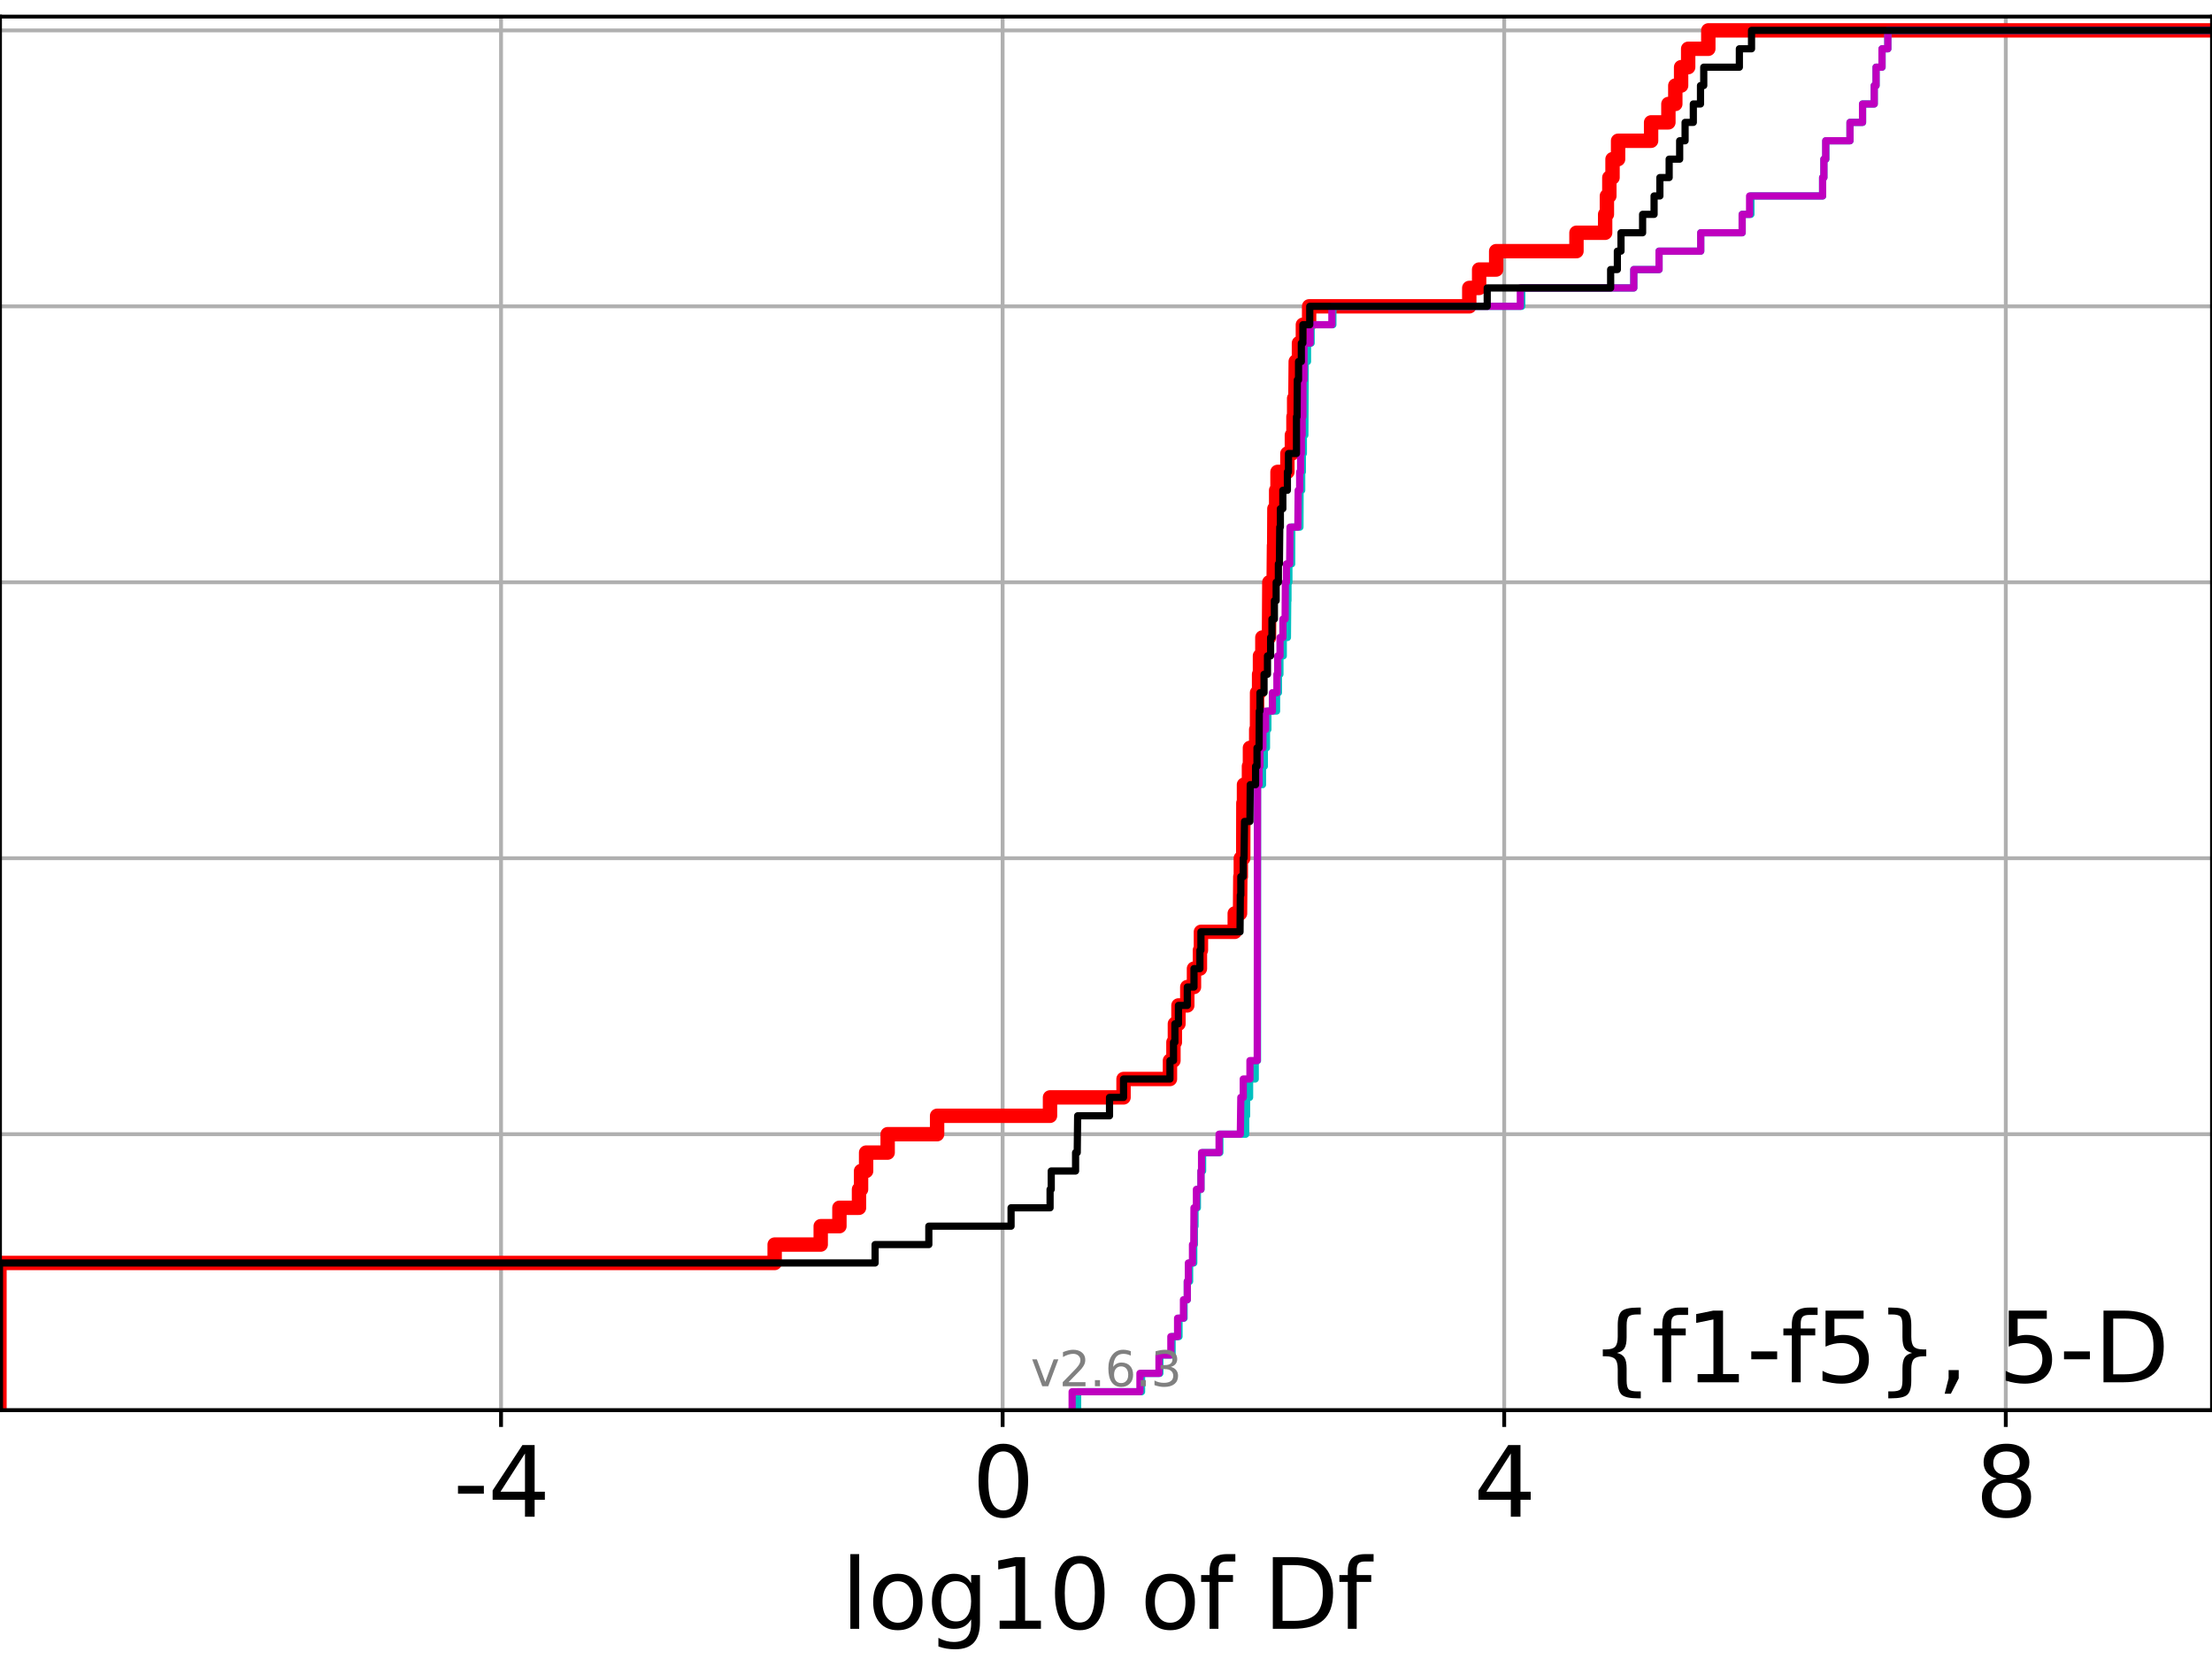 <?xml version="1.0" encoding="utf-8" standalone="no"?>
<!DOCTYPE svg PUBLIC "-//W3C//DTD SVG 1.1//EN"
  "http://www.w3.org/Graphics/SVG/1.1/DTD/svg11.dtd">
<svg xmlns:xlink="http://www.w3.org/1999/xlink" width="460.8pt" height="345.6pt" viewBox="0 0 460.8 345.6" xmlns="http://www.w3.org/2000/svg" version="1.1">
 <defs>
  <style type="text/css">*{stroke-linejoin: round; stroke-linecap: butt}</style>
 </defs>
 <g id="figure_1">
  <g id="patch_1">
   <path d="M 0 345.6 
L 460.8 345.6 
L 460.8 0 
L 0 0 
z
" style="fill: #ffffff"/>
  </g>
  <g id="axes_1">
   <g id="patch_2">
    <path d="M 0 293.76 
L 460.8 293.76 
L 460.8 3.456 
L 0 3.456 
z
" style="fill: #ffffff"/>
   </g>
   <g id="matplotlib.axis_1">
    <g id="xtick_1">
     <g id="line2d_1">
      <path d="M 104.376 293.76 
L 104.376 3.456 
" clip-path="url(#p8ce281a3a9)" style="fill: none; stroke: #b0b0b0; stroke-width: 0.8; stroke-linecap: square"/>
     </g>
     <g id="line2d_2">
      <defs>
       <path id="m8f0b2fc614" d="M 0 0 
L 0 3.5 
" style="stroke: #000000; stroke-width: 0.8"/>
      </defs>
      <g>
       <use xlink:href="#m8f0b2fc614" x="104.376" y="293.76" style="stroke: #000000; stroke-width: 0.8"/>
      </g>
     </g>
     <g id="text_1">
      <!-- -4 -->
      <g transform="translate(94.406 315.957) scale(0.2 -0.2)">
       <defs>
        <path id="DejaVuSans-2d" d="M 313 2009 
L 1997 2009 
L 1997 1497 
L 313 1497 
L 313 2009 
z
" transform="scale(0.016)"/>
        <path id="DejaVuSans-34" d="M 2419 4116 
L 825 1625 
L 2419 1625 
L 2419 4116 
z
M 2253 4666 
L 3047 4666 
L 3047 1625 
L 3713 1625 
L 3713 1100 
L 3047 1100 
L 3047 0 
L 2419 0 
L 2419 1100 
L 313 1100 
L 313 1709 
L 2253 4666 
z
" transform="scale(0.016)"/>
       </defs>
       <use xlink:href="#DejaVuSans-2d"/>
       <use xlink:href="#DejaVuSans-34" x="36.084"/>
      </g>
     </g>
    </g>
    <g id="xtick_2">
     <g id="line2d_3">
      <path d="M 208.865 293.76 
L 208.865 3.456 
" clip-path="url(#p8ce281a3a9)" style="fill: none; stroke: #b0b0b0; stroke-width: 0.8; stroke-linecap: square"/>
     </g>
     <g id="line2d_4">
      <g>
       <use xlink:href="#m8f0b2fc614" x="208.865" y="293.76" style="stroke: #000000; stroke-width: 0.8"/>
      </g>
     </g>
     <g id="text_2">
      <!-- 0 -->
      <g transform="translate(202.503 315.957) scale(0.2 -0.2)">
       <defs>
        <path id="DejaVuSans-30" d="M 2034 4250 
Q 1547 4250 1301 3770 
Q 1056 3291 1056 2328 
Q 1056 1369 1301 889 
Q 1547 409 2034 409 
Q 2525 409 2770 889 
Q 3016 1369 3016 2328 
Q 3016 3291 2770 3770 
Q 2525 4250 2034 4250 
z
M 2034 4750 
Q 2819 4750 3233 4129 
Q 3647 3509 3647 2328 
Q 3647 1150 3233 529 
Q 2819 -91 2034 -91 
Q 1250 -91 836 529 
Q 422 1150 422 2328 
Q 422 3509 836 4129 
Q 1250 4750 2034 4750 
z
" transform="scale(0.016)"/>
       </defs>
       <use xlink:href="#DejaVuSans-30"/>
      </g>
     </g>
    </g>
    <g id="xtick_3">
     <g id="line2d_5">
      <path d="M 313.354 293.76 
L 313.354 3.456 
" clip-path="url(#p8ce281a3a9)" style="fill: none; stroke: #b0b0b0; stroke-width: 0.8; stroke-linecap: square"/>
     </g>
     <g id="line2d_6">
      <g>
       <use xlink:href="#m8f0b2fc614" x="313.354" y="293.76" style="stroke: #000000; stroke-width: 0.8"/>
      </g>
     </g>
     <g id="text_3">
      <!-- 4 -->
      <g transform="translate(306.992 315.957) scale(0.2 -0.2)">
       <use xlink:href="#DejaVuSans-34"/>
      </g>
     </g>
    </g>
    <g id="xtick_4">
     <g id="line2d_7">
      <path d="M 417.843 293.76 
L 417.843 3.456 
" clip-path="url(#p8ce281a3a9)" style="fill: none; stroke: #b0b0b0; stroke-width: 0.8; stroke-linecap: square"/>
     </g>
     <g id="line2d_8">
      <g>
       <use xlink:href="#m8f0b2fc614" x="417.843" y="293.76" style="stroke: #000000; stroke-width: 0.8"/>
      </g>
     </g>
     <g id="text_4">
      <!-- 8 -->
      <g transform="translate(411.481 315.957) scale(0.2 -0.2)">
       <defs>
        <path id="DejaVuSans-38" d="M 2034 2216 
Q 1584 2216 1326 1975 
Q 1069 1734 1069 1313 
Q 1069 891 1326 650 
Q 1584 409 2034 409 
Q 2484 409 2743 651 
Q 3003 894 3003 1313 
Q 3003 1734 2745 1975 
Q 2488 2216 2034 2216 
z
M 1403 2484 
Q 997 2584 770 2862 
Q 544 3141 544 3541 
Q 544 4100 942 4425 
Q 1341 4750 2034 4750 
Q 2731 4750 3128 4425 
Q 3525 4100 3525 3541 
Q 3525 3141 3298 2862 
Q 3072 2584 2669 2484 
Q 3125 2378 3379 2068 
Q 3634 1759 3634 1313 
Q 3634 634 3220 271 
Q 2806 -91 2034 -91 
Q 1263 -91 848 271 
Q 434 634 434 1313 
Q 434 1759 690 2068 
Q 947 2378 1403 2484 
z
M 1172 3481 
Q 1172 3119 1398 2916 
Q 1625 2713 2034 2713 
Q 2441 2713 2670 2916 
Q 2900 3119 2900 3481 
Q 2900 3844 2670 4047 
Q 2441 4250 2034 4250 
Q 1625 4250 1398 4047 
Q 1172 3844 1172 3481 
z
" transform="scale(0.016)"/>
       </defs>
       <use xlink:href="#DejaVuSans-38"/>
      </g>
     </g>
    </g>
    <g id="text_5">
     <!-- log10 of Df -->
     <g transform="translate(175.214 339.313) scale(0.2 -0.2)">
      <defs>
       <path id="DejaVuSans-6c" d="M 603 4863 
L 1178 4863 
L 1178 0 
L 603 0 
L 603 4863 
z
" transform="scale(0.016)"/>
       <path id="DejaVuSans-6f" d="M 1959 3097 
Q 1497 3097 1228 2736 
Q 959 2375 959 1747 
Q 959 1119 1226 758 
Q 1494 397 1959 397 
Q 2419 397 2687 759 
Q 2956 1122 2956 1747 
Q 2956 2369 2687 2733 
Q 2419 3097 1959 3097 
z
M 1959 3584 
Q 2709 3584 3137 3096 
Q 3566 2609 3566 1747 
Q 3566 888 3137 398 
Q 2709 -91 1959 -91 
Q 1206 -91 779 398 
Q 353 888 353 1747 
Q 353 2609 779 3096 
Q 1206 3584 1959 3584 
z
" transform="scale(0.016)"/>
       <path id="DejaVuSans-67" d="M 2906 1791 
Q 2906 2416 2648 2759 
Q 2391 3103 1925 3103 
Q 1463 3103 1205 2759 
Q 947 2416 947 1791 
Q 947 1169 1205 825 
Q 1463 481 1925 481 
Q 2391 481 2648 825 
Q 2906 1169 2906 1791 
z
M 3481 434 
Q 3481 -459 3084 -895 
Q 2688 -1331 1869 -1331 
Q 1566 -1331 1297 -1286 
Q 1028 -1241 775 -1147 
L 775 -588 
Q 1028 -725 1275 -790 
Q 1522 -856 1778 -856 
Q 2344 -856 2625 -561 
Q 2906 -266 2906 331 
L 2906 616 
Q 2728 306 2450 153 
Q 2172 0 1784 0 
Q 1141 0 747 490 
Q 353 981 353 1791 
Q 353 2603 747 3093 
Q 1141 3584 1784 3584 
Q 2172 3584 2450 3431 
Q 2728 3278 2906 2969 
L 2906 3500 
L 3481 3500 
L 3481 434 
z
" transform="scale(0.016)"/>
       <path id="DejaVuSans-31" d="M 794 531 
L 1825 531 
L 1825 4091 
L 703 3866 
L 703 4441 
L 1819 4666 
L 2450 4666 
L 2450 531 
L 3481 531 
L 3481 0 
L 794 0 
L 794 531 
z
" transform="scale(0.016)"/>
       <path id="DejaVuSans-20" transform="scale(0.016)"/>
       <path id="DejaVuSans-66" d="M 2375 4863 
L 2375 4384 
L 1825 4384 
Q 1516 4384 1395 4259 
Q 1275 4134 1275 3809 
L 1275 3500 
L 2222 3500 
L 2222 3053 
L 1275 3053 
L 1275 0 
L 697 0 
L 697 3053 
L 147 3053 
L 147 3500 
L 697 3500 
L 697 3744 
Q 697 4328 969 4595 
Q 1241 4863 1831 4863 
L 2375 4863 
z
" transform="scale(0.016)"/>
       <path id="DejaVuSans-44" d="M 1259 4147 
L 1259 519 
L 2022 519 
Q 2988 519 3436 956 
Q 3884 1394 3884 2338 
Q 3884 3275 3436 3711 
Q 2988 4147 2022 4147 
L 1259 4147 
z
M 628 4666 
L 1925 4666 
Q 3281 4666 3915 4102 
Q 4550 3538 4550 2338 
Q 4550 1131 3912 565 
Q 3275 0 1925 0 
L 628 0 
L 628 4666 
z
" transform="scale(0.016)"/>
      </defs>
      <use xlink:href="#DejaVuSans-6c"/>
      <use xlink:href="#DejaVuSans-6f" x="27.783"/>
      <use xlink:href="#DejaVuSans-67" x="88.965"/>
      <use xlink:href="#DejaVuSans-31" x="152.441"/>
      <use xlink:href="#DejaVuSans-30" x="216.064"/>
      <use xlink:href="#DejaVuSans-20" x="279.688"/>
      <use xlink:href="#DejaVuSans-6f" x="311.475"/>
      <use xlink:href="#DejaVuSans-66" x="372.656"/>
      <use xlink:href="#DejaVuSans-20" x="407.861"/>
      <use xlink:href="#DejaVuSans-44" x="439.648"/>
      <use xlink:href="#DejaVuSans-66" x="516.65"/>
     </g>
    </g>
   </g>
   <g id="matplotlib.axis_2">
    <g id="ytick_1">
     <g id="line2d_9">
      <path d="M 0 293.76 
L 460.8 293.76 
" clip-path="url(#p8ce281a3a9)" style="fill: none; stroke: #b0b0b0; stroke-width: 0.8; stroke-linecap: square"/>
     </g>
     <g id="line2d_10">
      <defs>
       <path id="m8f11bfb383" d="M 0 0 
L -3.5 0 
" style="stroke: #000000; stroke-width: 0.8"/>
      </defs>
      <g>
       <use xlink:href="#m8f11bfb383" x="0" y="293.76" style="stroke: #000000; stroke-width: 0.8"/>
      </g>
     </g>
    </g>
    <g id="ytick_2">
     <g id="line2d_11">
      <path d="M 0 236.274 
L 460.8 236.274 
" clip-path="url(#p8ce281a3a9)" style="fill: none; stroke: #b0b0b0; stroke-width: 0.8; stroke-linecap: square"/>
     </g>
     <g id="line2d_12">
      <g>
       <use xlink:href="#m8f11bfb383" x="0" y="236.274" style="stroke: #000000; stroke-width: 0.8"/>
      </g>
     </g>
    </g>
    <g id="ytick_3">
     <g id="line2d_13">
      <path d="M 0 178.788 
L 460.8 178.788 
" clip-path="url(#p8ce281a3a9)" style="fill: none; stroke: #b0b0b0; stroke-width: 0.8; stroke-linecap: square"/>
     </g>
     <g id="line2d_14">
      <g>
       <use xlink:href="#m8f11bfb383" x="0" y="178.788" style="stroke: #000000; stroke-width: 0.8"/>
      </g>
     </g>
    </g>
    <g id="ytick_4">
     <g id="line2d_15">
      <path d="M 0 121.302 
L 460.8 121.302 
" clip-path="url(#p8ce281a3a9)" style="fill: none; stroke: #b0b0b0; stroke-width: 0.8; stroke-linecap: square"/>
     </g>
     <g id="line2d_16">
      <g>
       <use xlink:href="#m8f11bfb383" x="0" y="121.302" style="stroke: #000000; stroke-width: 0.8"/>
      </g>
     </g>
    </g>
    <g id="ytick_5">
     <g id="line2d_17">
      <path d="M 0 63.816 
L 460.8 63.816 
" clip-path="url(#p8ce281a3a9)" style="fill: none; stroke: #b0b0b0; stroke-width: 0.8; stroke-linecap: square"/>
     </g>
     <g id="line2d_18">
      <g>
       <use xlink:href="#m8f11bfb383" x="0" y="63.816" style="stroke: #000000; stroke-width: 0.8"/>
      </g>
     </g>
    </g>
    <g id="ytick_6">
     <g id="line2d_19">
      <path d="M 0 6.33 
L 460.8 6.33 
" clip-path="url(#p8ce281a3a9)" style="fill: none; stroke: #b0b0b0; stroke-width: 0.8; stroke-linecap: square"/>
     </g>
     <g id="line2d_20">
      <g>
       <use xlink:href="#m8f11bfb383" x="0" y="6.33" style="stroke: #000000; stroke-width: 0.8"/>
      </g>
     </g>
    </g>
   </g>
   <g id="line2d_21">
    <path d="M -0.113 293.76 
L -0.113 263.101 
L 161.374 263.101 
L 161.374 259.268 
L 170.97 259.268 
L 170.97 255.436 
L 174.866 255.436 
L 174.866 251.604 
L 178.945 251.604 
L 178.945 247.771 
L 179.374 247.771 
L 179.374 243.939 
L 180.427 243.939 
L 180.427 240.106 
L 184.915 240.106 
L 184.915 236.274 
L 195.214 236.274 
L 195.214 232.442 
L 218.736 232.442 
L 218.736 228.609 
L 234.054 228.609 
L 234.054 224.777 
L 243.724 224.777 
L 243.724 220.944 
L 244.449 220.944 
L 244.449 217.112 
L 244.752 217.112 
L 244.752 213.28 
L 245.494 213.28 
L 245.494 209.447 
L 247.334 209.447 
L 247.334 205.615 
L 248.728 205.615 
L 248.728 201.782 
L 249.967 201.782 
L 249.967 197.95 
L 250.176 197.95 
L 250.176 194.118 
L 257.218 194.118 
L 257.218 190.285 
L 258.32 190.285 
L 258.383 182.621 
L 258.485 182.621 
L 258.485 178.788 
L 258.986 178.788 
L 259.013 167.291 
L 259.145 167.291 
L 259.145 163.459 
L 260.18 163.459 
L 260.18 159.626 
L 260.386 159.626 
L 260.386 155.794 
L 261.691 155.794 
L 261.691 151.961 
L 261.858 151.961 
L 261.868 144.297 
L 262.29 144.297 
L 262.29 140.464 
L 262.474 140.464 
L 262.474 136.632 
L 262.973 136.632 
L 262.973 132.799 
L 264.351 132.799 
L 264.422 121.302 
L 265.324 121.302 
L 265.393 113.637 
L 265.439 113.637 
L 265.478 105.973 
L 265.846 105.973 
L 265.846 102.14 
L 266.127 102.14 
L 266.127 98.308 
L 268.187 98.308 
L 268.187 94.475 
L 269.123 94.475 
L 269.123 90.643 
L 269.45 90.643 
L 269.45 86.811 
L 269.594 86.811 
L 269.594 82.978 
L 269.855 82.978 
L 269.922 75.313 
L 270.597 75.313 
L 270.597 71.481 
L 271.414 71.481 
L 271.414 67.649 
L 272.715 67.649 
L 272.715 63.816 
L 306.077 63.816 
L 306.077 59.984 
L 308.132 59.984 
L 308.132 56.151 
L 311.68 56.151 
L 311.68 52.319 
L 328.407 52.319 
L 328.407 48.487 
L 334.381 48.487 
L 334.381 44.654 
L 334.747 44.654 
L 334.747 40.822 
L 335.255 40.822 
L 335.255 36.989 
L 335.919 36.989 
L 335.919 33.157 
L 337.076 33.157 
L 337.076 29.325 
L 343.955 29.325 
L 343.955 25.492 
L 347.558 25.492 
L 347.558 21.66 
L 348.998 21.66 
L 348.998 17.827 
L 350.206 17.827 
L 350.206 13.995 
L 351.676 13.995 
L 351.676 10.163 
L 355.872 10.163 
L 355.872 6.33 
L 355.872 6.33 
L 460.8 6.33 
L 460.8 6.33 
" clip-path="url(#p8ce281a3a9)" style="fill: none; stroke: #ff0000; stroke-width: 3; stroke-linecap: square"/>
   </g>
   <g id="line2d_22">
    <path d="M 224.487 293.76 
L 224.487 289.928 
L 237.809 289.928 
L 237.809 286.095 
L 241.621 286.095 
L 241.621 282.263 
L 244.171 282.263 
L 244.171 278.43 
L 245.611 278.43 
L 245.611 274.598 
L 246.668 274.598 
L 246.668 270.766 
L 247.334 270.766 
L 247.334 266.933 
L 247.82 266.933 
L 247.82 263.101 
L 248.685 263.101 
L 248.685 259.268 
L 248.816 259.268 
L 248.816 255.436 
L 248.946 255.436 
L 248.946 251.604 
L 249.439 251.604 
L 249.439 247.771 
L 250.185 247.771 
L 250.185 243.939 
L 250.526 243.939 
L 250.526 240.106 
L 254.12 240.106 
L 254.12 236.274 
L 259.504 236.274 
L 259.504 232.442 
L 259.69 232.442 
L 259.69 228.609 
L 260.313 228.609 
L 260.313 224.777 
L 261.491 224.777 
L 261.491 220.944 
L 261.964 220.944 
L 261.964 163.459 
L 263.006 163.459 
L 263.006 159.626 
L 263.386 159.626 
L 263.386 155.794 
L 263.829 155.794 
L 263.829 151.961 
L 264.122 151.961 
L 264.122 148.129 
L 265.93 148.129 
L 265.93 144.297 
L 266.322 144.297 
L 266.322 140.464 
L 266.631 140.464 
L 266.631 136.632 
L 267.329 136.632 
L 267.329 132.799 
L 268.194 132.799 
L 268.253 125.135 
L 268.308 125.135 
L 268.308 121.302 
L 268.503 121.302 
L 268.503 117.47 
L 269.085 117.47 
L 269.105 109.805 
L 270.802 109.805 
L 270.829 102.14 
L 271.167 102.14 
L 271.167 98.308 
L 271.309 98.308 
L 271.309 94.475 
L 271.516 94.475 
L 271.516 90.643 
L 271.828 90.643 
L 271.905 75.313 
L 272.379 75.313 
L 272.379 71.481 
L 273.134 71.481 
L 273.134 67.649 
L 277.662 67.649 
L 277.662 63.816 
L 317.007 63.816 
L 317.007 59.984 
L 340.351 59.984 
L 340.351 56.151 
L 345.61 56.151 
L 345.61 52.319 
L 354.295 52.319 
L 354.295 48.487 
L 362.929 48.487 
L 362.929 44.654 
L 364.747 44.654 
L 364.747 40.822 
L 379.684 40.822 
L 379.684 36.989 
L 379.949 36.989 
L 379.949 33.157 
L 380.363 33.157 
L 380.363 29.325 
L 385.387 29.325 
L 385.387 25.492 
L 388.012 25.492 
L 388.012 21.66 
L 390.439 21.66 
L 390.439 17.827 
L 390.817 17.827 
L 390.817 13.995 
L 392.074 13.995 
L 392.074 10.163 
L 393.271 10.163 
L 393.271 6.33 
L 393.271 6.33 
L 460.8 6.33 
L 460.8 6.33 
" clip-path="url(#p8ce281a3a9)" style="fill: none; stroke: #00bfbf; stroke-width: 1.5; stroke-linecap: square"/>
   </g>
   <g id="line2d_23">
    <path d="M 223.345 293.76 
L 223.345 289.928 
L 237.472 289.928 
L 237.472 286.095 
L 241.436 286.095 
L 241.436 282.263 
L 243.911 282.263 
L 243.911 278.43 
L 245.311 278.43 
L 245.311 274.598 
L 246.536 274.598 
L 246.536 270.766 
L 247.334 270.766 
L 247.334 266.933 
L 247.556 266.933 
L 247.556 263.101 
L 248.415 263.101 
L 248.415 259.268 
L 248.693 259.268 
L 248.728 251.604 
L 249.235 251.604 
L 249.235 247.771 
L 250.176 247.771 
L 250.176 243.939 
L 250.305 243.939 
L 250.305 240.106 
L 253.956 240.106 
L 253.956 236.274 
L 258.383 236.274 
L 258.485 228.609 
L 258.993 228.609 
L 258.993 224.777 
L 260.386 224.777 
L 260.386 220.944 
L 261.904 220.944 
L 261.964 163.459 
L 262.279 163.459 
L 262.279 159.626 
L 262.474 159.626 
L 262.474 155.794 
L 263.088 155.794 
L 263.088 151.961 
L 263.645 151.961 
L 263.645 148.129 
L 265.067 148.129 
L 265.067 144.297 
L 266.002 144.297 
L 266.002 140.464 
L 266.172 140.464 
L 266.172 136.632 
L 266.651 136.632 
L 266.651 132.799 
L 267.255 132.799 
L 267.255 128.967 
L 267.716 128.967 
L 267.757 121.302 
L 267.99 121.302 
L 267.99 117.47 
L 268.661 117.47 
L 268.737 109.805 
L 270.364 109.805 
L 270.436 102.14 
L 270.743 102.14 
L 270.743 98.308 
L 270.942 98.308 
L 270.942 94.475 
L 271.096 94.475 
L 271.096 90.643 
L 271.266 90.643 
L 271.266 86.811 
L 271.414 86.811 
L 271.432 79.146 
L 271.632 79.146 
L 271.644 71.481 
L 272.927 71.481 
L 272.927 67.649 
L 277.454 67.649 
L 277.454 63.816 
L 316.714 63.816 
L 316.714 59.984 
L 340.349 59.984 
L 340.349 56.151 
L 345.61 56.151 
L 345.61 52.319 
L 354.294 52.319 
L 354.294 48.487 
L 362.924 48.487 
L 362.924 44.654 
L 364.473 44.654 
L 364.473 40.822 
L 379.684 40.822 
L 379.684 36.989 
L 379.948 36.989 
L 379.948 33.157 
L 380.326 33.157 
L 380.326 29.325 
L 385.387 29.325 
L 385.387 25.492 
L 387.998 25.492 
L 387.998 21.66 
L 390.439 21.66 
L 390.439 17.827 
L 390.816 17.827 
L 390.816 13.995 
L 392.051 13.995 
L 392.051 10.163 
L 393.271 10.163 
L 393.271 6.33 
L 393.271 6.33 
L 460.8 6.33 
L 460.8 6.33 
" clip-path="url(#p8ce281a3a9)" style="fill: none; stroke: #bf00bf; stroke-width: 1.5; stroke-linecap: square"/>
   </g>
   <g id="line2d_24">
    <path d="M -0.113 293.76 
L -0.113 263.101 
L 182.3 263.101 
L 182.3 259.268 
L 193.491 259.268 
L 193.491 255.436 
L 210.624 255.436 
L 210.624 251.604 
L 218.75 251.604 
L 218.75 247.771 
L 218.994 247.771 
L 218.994 243.939 
L 224.063 243.939 
L 224.063 240.106 
L 224.409 240.106 
L 224.495 232.442 
L 231.132 232.442 
L 231.132 228.609 
L 234.054 228.609 
L 234.054 224.777 
L 243.724 224.777 
L 243.724 220.944 
L 244.461 220.944 
L 244.461 217.112 
L 244.754 217.112 
L 244.754 213.28 
L 245.494 213.28 
L 245.494 209.447 
L 247.334 209.447 
L 247.334 205.615 
L 248.728 205.615 
L 248.728 201.782 
L 249.967 201.782 
L 249.967 197.95 
L 250.176 197.95 
L 250.176 194.118 
L 258.32 194.118 
L 258.383 186.453 
L 258.485 186.453 
L 258.485 182.621 
L 258.993 182.621 
L 258.993 178.788 
L 259.145 178.788 
L 259.254 171.123 
L 260.386 171.123 
L 260.448 163.459 
L 261.558 163.459 
L 261.558 159.626 
L 261.858 159.626 
L 261.858 155.794 
L 262.29 155.794 
L 262.335 148.129 
L 262.474 148.129 
L 262.474 144.297 
L 263.322 144.297 
L 263.322 140.464 
L 264.038 140.464 
L 264.038 136.632 
L 264.691 136.632 
L 264.691 132.799 
L 264.971 132.799 
L 264.971 128.967 
L 265.478 128.967 
L 265.478 125.135 
L 265.846 125.135 
L 265.846 121.302 
L 266.31 121.302 
L 266.31 117.47 
L 266.524 117.47 
L 266.599 109.805 
L 266.723 109.805 
L 266.723 105.973 
L 267.239 105.973 
L 267.239 102.14 
L 268.187 102.14 
L 268.187 98.308 
L 268.416 98.308 
L 268.416 94.475 
L 270.079 94.475 
L 270.082 86.811 
L 270.208 86.811 
L 270.256 79.146 
L 270.507 79.146 
L 270.507 75.313 
L 271.092 75.313 
L 271.092 71.481 
L 271.414 71.481 
L 271.414 67.649 
L 272.843 67.649 
L 272.843 63.816 
L 309.814 63.816 
L 309.814 59.984 
L 335.525 59.984 
L 335.525 56.151 
L 336.926 56.151 
L 336.926 52.319 
L 337.684 52.319 
L 337.684 48.487 
L 342.184 48.487 
L 342.184 44.654 
L 344.576 44.654 
L 344.576 40.822 
L 345.783 40.822 
L 345.783 36.989 
L 347.716 36.989 
L 347.716 33.157 
L 349.904 33.157 
L 349.904 29.325 
L 351.036 29.325 
L 351.036 25.492 
L 352.749 25.492 
L 352.749 21.66 
L 354.245 21.66 
L 354.245 17.827 
L 354.922 17.827 
L 354.922 13.995 
L 362.342 13.995 
L 362.342 10.163 
L 364.875 10.163 
L 364.875 6.33 
L 364.875 6.33 
L 460.8 6.33 
L 460.8 6.33 
" clip-path="url(#p8ce281a3a9)" style="fill: none; stroke: #000000; stroke-width: 1.5; stroke-linecap: square"/>
   </g>
   <g id="patch_3">
    <path d="M 0 293.76 
L 0 3.456 
" style="fill: none; stroke: #000000; stroke-width: 0.8; stroke-linejoin: miter; stroke-linecap: square"/>
   </g>
   <g id="patch_4">
    <path d="M 460.8 293.76 
L 460.8 3.456 
" style="fill: none; stroke: #000000; stroke-width: 0.8; stroke-linejoin: miter; stroke-linecap: square"/>
   </g>
   <g id="patch_5">
    <path d="M 0 293.76 
L 460.8 293.76 
" style="fill: none; stroke: #000000; stroke-width: 0.8; stroke-linejoin: miter; stroke-linecap: square"/>
   </g>
   <g id="patch_6">
    <path d="M 0 3.456 
L 460.8 3.456 
" style="fill: none; stroke: #000000; stroke-width: 0.8; stroke-linejoin: miter; stroke-linecap: square"/>
   </g>
   <g id="text_6">
    <!-- {f1-f5}, 5-D -->
    <g transform="translate(331.334 287.954) scale(0.2 -0.2)">
     <defs>
      <path id="DejaVuSans-7b" d="M 3272 -594 
L 3272 -1044 
L 3078 -1044 
Q 2300 -1044 2036 -812 
Q 1772 -581 1772 109 
L 1772 856 
Q 1772 1328 1603 1509 
Q 1434 1691 991 1691 
L 800 1691 
L 800 2138 
L 991 2138 
Q 1438 2138 1605 2317 
Q 1772 2497 1772 2963 
L 1772 3713 
Q 1772 4403 2036 4633 
Q 2300 4863 3078 4863 
L 3272 4863 
L 3272 4416 
L 3059 4416 
Q 2619 4416 2484 4278 
Q 2350 4141 2350 3700 
L 2350 2925 
Q 2350 2434 2208 2212 
Q 2066 1991 1722 1913 
Q 2069 1828 2209 1606 
Q 2350 1384 2350 897 
L 2350 122 
Q 2350 -319 2484 -456 
Q 2619 -594 3059 -594 
L 3272 -594 
z
" transform="scale(0.016)"/>
      <path id="DejaVuSans-35" d="M 691 4666 
L 3169 4666 
L 3169 4134 
L 1269 4134 
L 1269 2991 
Q 1406 3038 1543 3061 
Q 1681 3084 1819 3084 
Q 2600 3084 3056 2656 
Q 3513 2228 3513 1497 
Q 3513 744 3044 326 
Q 2575 -91 1722 -91 
Q 1428 -91 1123 -41 
Q 819 9 494 109 
L 494 744 
Q 775 591 1075 516 
Q 1375 441 1709 441 
Q 2250 441 2565 725 
Q 2881 1009 2881 1497 
Q 2881 1984 2565 2268 
Q 2250 2553 1709 2553 
Q 1456 2553 1204 2497 
Q 953 2441 691 2322 
L 691 4666 
z
" transform="scale(0.016)"/>
      <path id="DejaVuSans-7d" d="M 800 -594 
L 1019 -594 
Q 1456 -594 1589 -459 
Q 1722 -325 1722 122 
L 1722 897 
Q 1722 1384 1862 1606 
Q 2003 1828 2350 1913 
Q 2003 1991 1862 2212 
Q 1722 2434 1722 2925 
L 1722 3700 
Q 1722 4144 1589 4280 
Q 1456 4416 1019 4416 
L 800 4416 
L 800 4863 
L 997 4863 
Q 1775 4863 2036 4633 
Q 2297 4403 2297 3713 
L 2297 2963 
Q 2297 2497 2465 2317 
Q 2634 2138 3078 2138 
L 3272 2138 
L 3272 1691 
L 3078 1691 
Q 2634 1691 2465 1509 
Q 2297 1328 2297 856 
L 2297 109 
Q 2297 -581 2036 -812 
Q 1775 -1044 997 -1044 
L 800 -1044 
L 800 -594 
z
" transform="scale(0.016)"/>
      <path id="DejaVuSans-2c" d="M 750 794 
L 1409 794 
L 1409 256 
L 897 -744 
L 494 -744 
L 750 256 
L 750 794 
z
" transform="scale(0.016)"/>
     </defs>
     <use xlink:href="#DejaVuSans-7b"/>
     <use xlink:href="#DejaVuSans-66" x="63.623"/>
     <use xlink:href="#DejaVuSans-31" x="98.828"/>
     <use xlink:href="#DejaVuSans-2d" x="162.451"/>
     <use xlink:href="#DejaVuSans-66" x="198.535"/>
     <use xlink:href="#DejaVuSans-35" x="233.74"/>
     <use xlink:href="#DejaVuSans-7d" x="297.363"/>
     <use xlink:href="#DejaVuSans-2c" x="360.986"/>
     <use xlink:href="#DejaVuSans-20" x="392.773"/>
     <use xlink:href="#DejaVuSans-35" x="424.561"/>
     <use xlink:href="#DejaVuSans-2d" x="488.184"/>
     <use xlink:href="#DejaVuSans-44" x="524.268"/>
    </g>
   </g>
   <g id="text_7">
    <!-- v2.6.3 -->
    <g style="fill: #808080" transform="translate(214.719 288.777) scale(0.1 -0.1)">
     <defs>
      <path id="DejaVuSans-76" d="M 191 3500 
L 800 3500 
L 1894 563 
L 2988 3500 
L 3597 3500 
L 2284 0 
L 1503 0 
L 191 3500 
z
" transform="scale(0.016)"/>
      <path id="DejaVuSans-32" d="M 1228 531 
L 3431 531 
L 3431 0 
L 469 0 
L 469 531 
Q 828 903 1448 1529 
Q 2069 2156 2228 2338 
Q 2531 2678 2651 2914 
Q 2772 3150 2772 3378 
Q 2772 3750 2511 3984 
Q 2250 4219 1831 4219 
Q 1534 4219 1204 4116 
Q 875 4013 500 3803 
L 500 4441 
Q 881 4594 1212 4672 
Q 1544 4750 1819 4750 
Q 2544 4750 2975 4387 
Q 3406 4025 3406 3419 
Q 3406 3131 3298 2873 
Q 3191 2616 2906 2266 
Q 2828 2175 2409 1742 
Q 1991 1309 1228 531 
z
" transform="scale(0.016)"/>
      <path id="DejaVuSans-2e" d="M 684 794 
L 1344 794 
L 1344 0 
L 684 0 
L 684 794 
z
" transform="scale(0.016)"/>
      <path id="DejaVuSans-36" d="M 2113 2584 
Q 1688 2584 1439 2293 
Q 1191 2003 1191 1497 
Q 1191 994 1439 701 
Q 1688 409 2113 409 
Q 2538 409 2786 701 
Q 3034 994 3034 1497 
Q 3034 2003 2786 2293 
Q 2538 2584 2113 2584 
z
M 3366 4563 
L 3366 3988 
Q 3128 4100 2886 4159 
Q 2644 4219 2406 4219 
Q 1781 4219 1451 3797 
Q 1122 3375 1075 2522 
Q 1259 2794 1537 2939 
Q 1816 3084 2150 3084 
Q 2853 3084 3261 2657 
Q 3669 2231 3669 1497 
Q 3669 778 3244 343 
Q 2819 -91 2113 -91 
Q 1303 -91 875 529 
Q 447 1150 447 2328 
Q 447 3434 972 4092 
Q 1497 4750 2381 4750 
Q 2619 4750 2861 4703 
Q 3103 4656 3366 4563 
z
" transform="scale(0.016)"/>
      <path id="DejaVuSans-33" d="M 2597 2516 
Q 3050 2419 3304 2112 
Q 3559 1806 3559 1356 
Q 3559 666 3084 287 
Q 2609 -91 1734 -91 
Q 1441 -91 1130 -33 
Q 819 25 488 141 
L 488 750 
Q 750 597 1062 519 
Q 1375 441 1716 441 
Q 2309 441 2620 675 
Q 2931 909 2931 1356 
Q 2931 1769 2642 2001 
Q 2353 2234 1838 2234 
L 1294 2234 
L 1294 2753 
L 1863 2753 
Q 2328 2753 2575 2939 
Q 2822 3125 2822 3475 
Q 2822 3834 2567 4026 
Q 2313 4219 1838 4219 
Q 1578 4219 1281 4162 
Q 984 4106 628 3988 
L 628 4550 
Q 988 4650 1302 4700 
Q 1616 4750 1894 4750 
Q 2613 4750 3031 4423 
Q 3450 4097 3450 3541 
Q 3450 3153 3228 2886 
Q 3006 2619 2597 2516 
z
" transform="scale(0.016)"/>
     </defs>
     <use xlink:href="#DejaVuSans-76"/>
     <use xlink:href="#DejaVuSans-32" x="59.18"/>
     <use xlink:href="#DejaVuSans-2e" x="122.803"/>
     <use xlink:href="#DejaVuSans-36" x="154.59"/>
     <use xlink:href="#DejaVuSans-2e" x="218.213"/>
     <use xlink:href="#DejaVuSans-33" x="250"/>
    </g>
   </g>
  </g>
 </g>
 <defs>
  <clipPath id="p8ce281a3a9">
   <rect x="0" y="3.456" width="460.8" height="290.304"/>
  </clipPath>
 </defs>
</svg>
